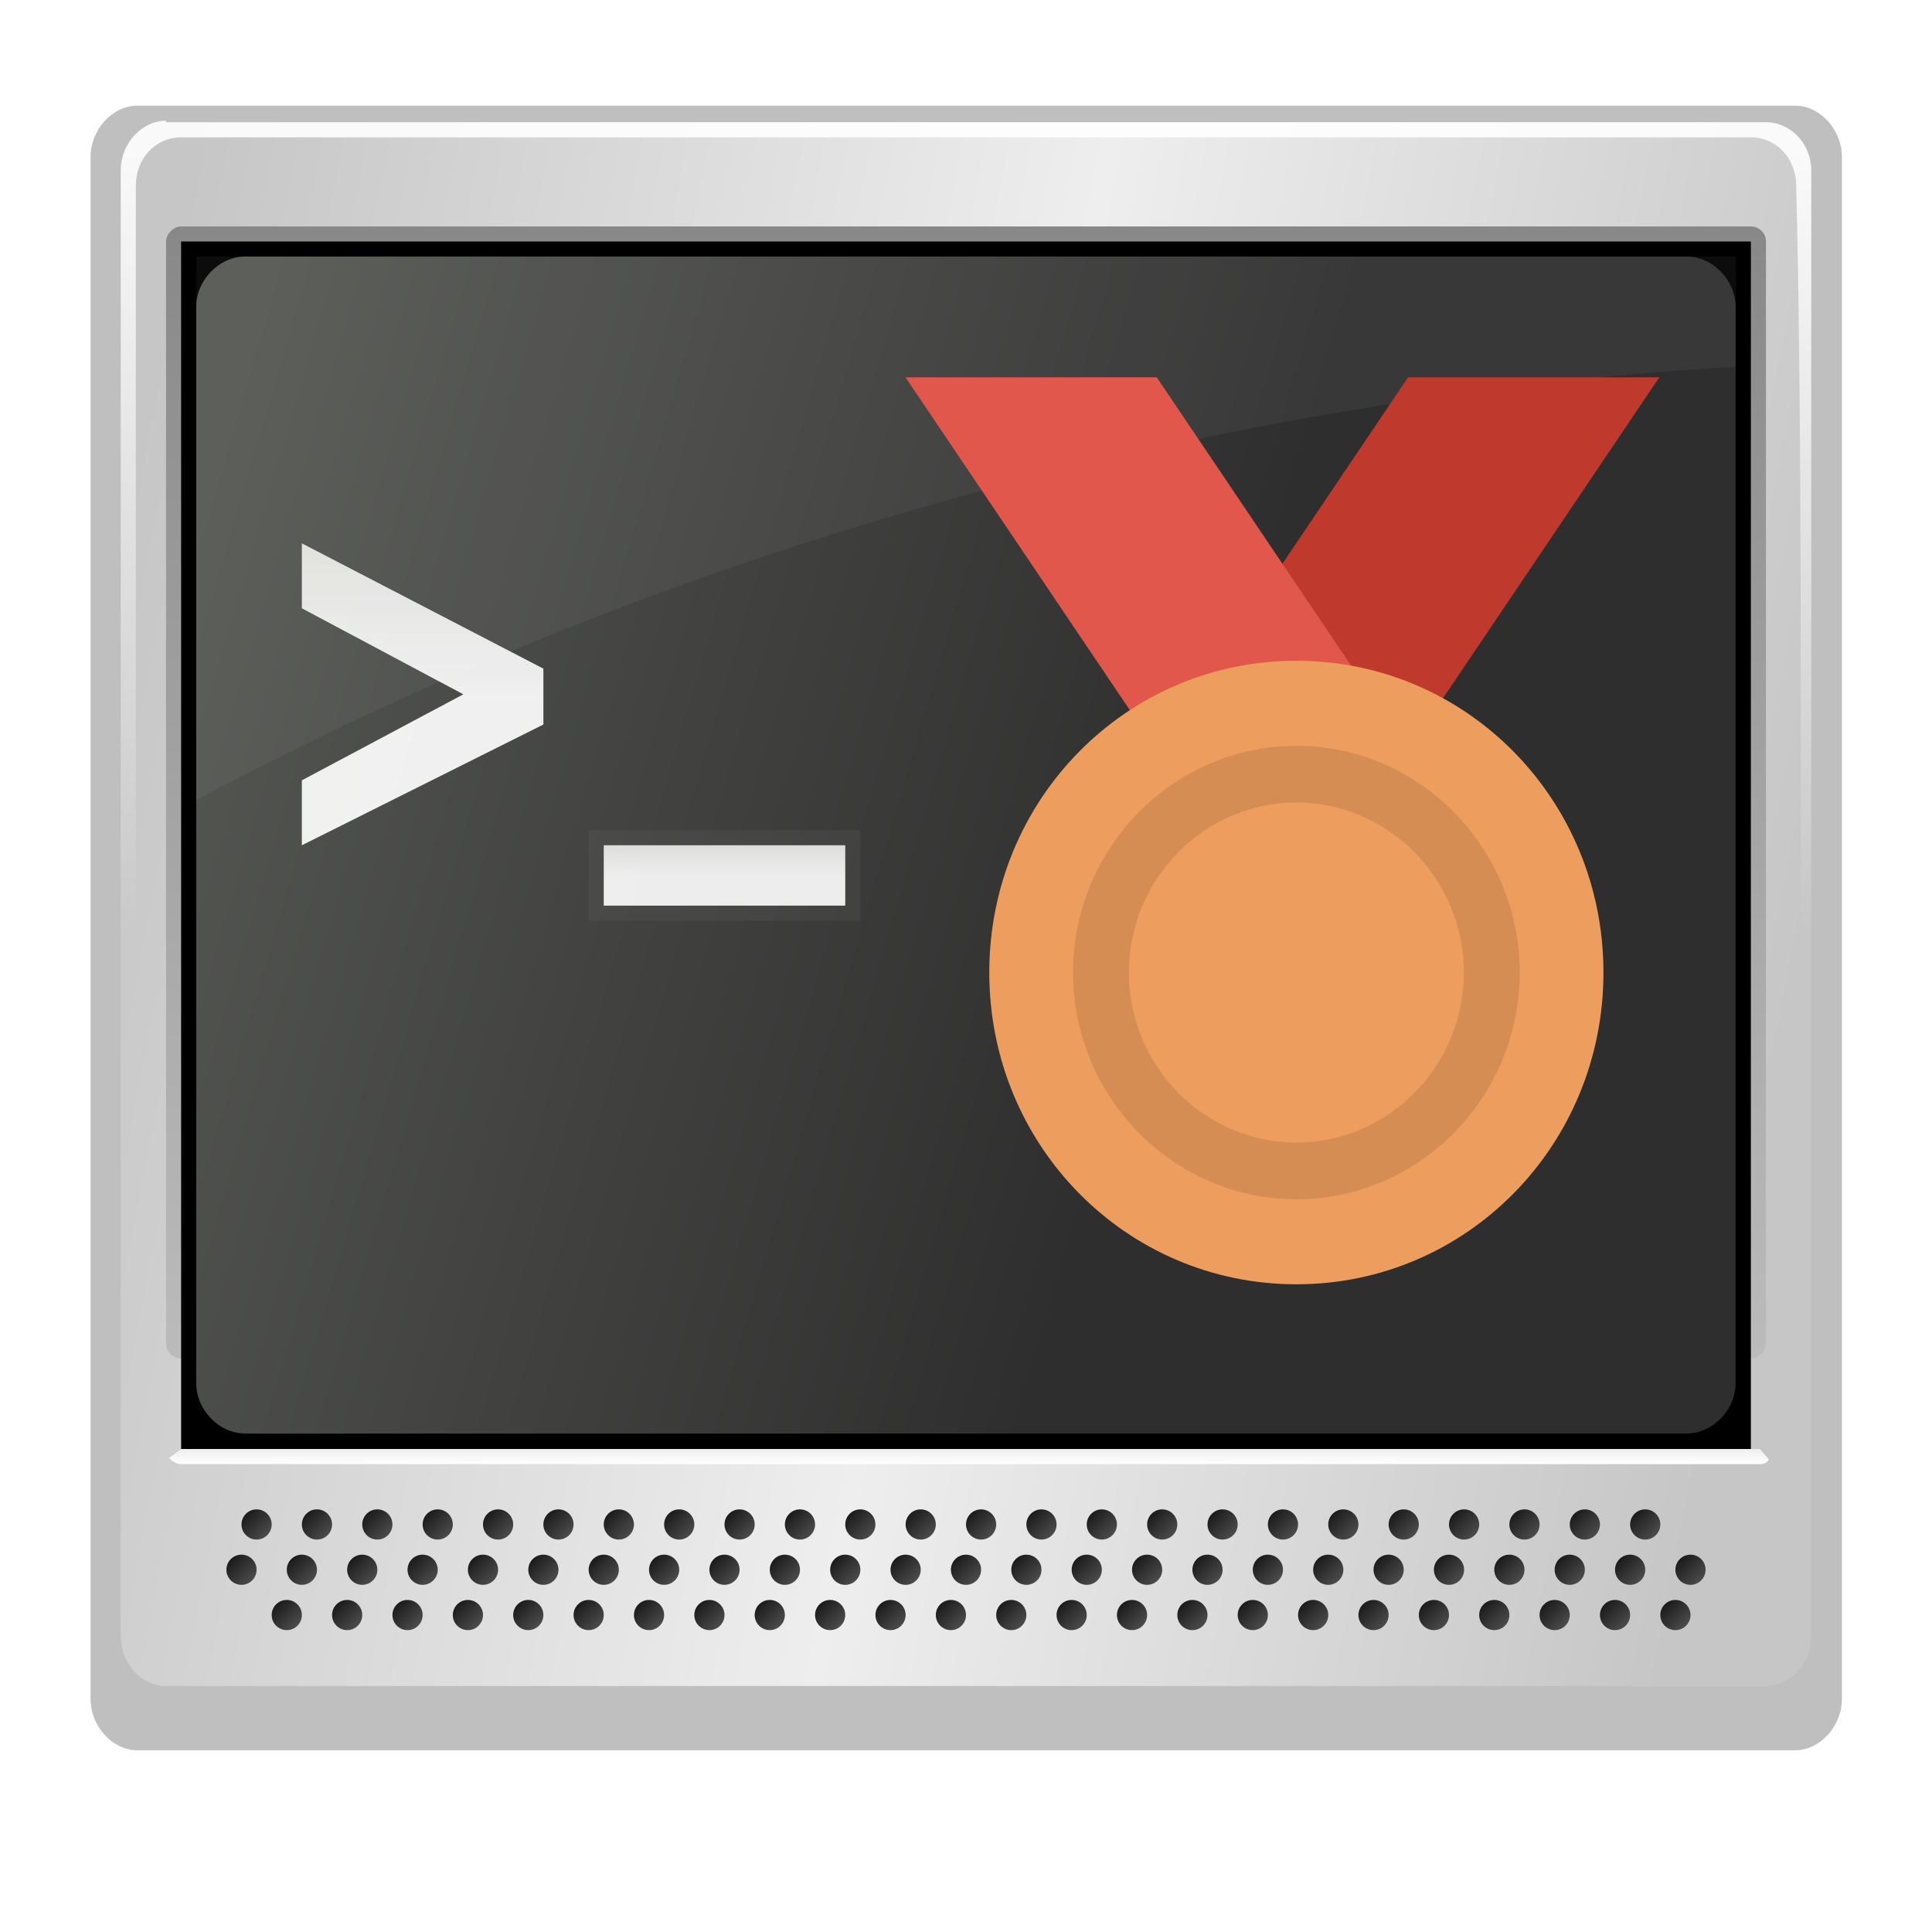 <?xml version="1.0" encoding="UTF-8" standalone="no"?>
<svg
   width="128"
   height="128"
   version="1.1"
   id="svg506"
   sodipodi:docname="konsolebronze.svg"
   inkscape:version="1.2.2 (b0a8486, 2022-12-01)"
   xmlns:inkscape="http://www.inkscape.org/namespaces/inkscape"
   xmlns:sodipodi="http://sodipodi.sourceforge.net/DTD/sodipodi-0.dtd"
   xmlns:xlink="http://www.w3.org/1999/xlink"
   xmlns="http://www.w3.org/2000/svg"
   xmlns:svg="http://www.w3.org/2000/svg">
  <sodipodi:namedview
     id="namedview508"
     pagecolor="#ffffff"
     bordercolor="#000000"
     borderopacity="0.25"
     inkscape:showpageshadow="2"
     inkscape:pageopacity="0.0"
     inkscape:pagecheckerboard="0"
     inkscape:deskcolor="#d1d1d1"
     showgrid="false"
     inkscape:zoom="1.3037281"
     inkscape:cx="60.595456"
     inkscape:cy="60.595456"
     inkscape:window-width="1309"
     inkscape:window-height="456"
     inkscape:window-x="0"
     inkscape:window-y="25"
     inkscape:window-maximized="0"
     inkscape:current-layer="svg506" />
  <defs
     id="defs332">
    <linearGradient
       id="o"
       x2="1"
       y2="1">
      <stop
         offset="0"
         stop-color="#111"
         id="stop272" />
      <stop
         offset="1"
         stop-color="#555"
         id="stop274" />
    </linearGradient>
    <linearGradient
       id="n"
       x1="55.95"
       x2="55.95"
       y1="81"
       y2="80"
       gradientTransform="matrix(1.088 0 0 1 3.364 16)"
       gradientUnits="userSpaceOnUse">
      <stop
         offset="0"
         stop-color="#FFF"
         id="stop277" />
      <stop
         offset="1"
         stop-color="#EEE"
         id="stop279" />
    </linearGradient>
    <linearGradient
       id="b"
       x1="44"
       x2="44"
       y1="44"
       y2="40"
       gradientUnits="userSpaceOnUse">
      <stop
         offset=".5"
         stop-color="#FFF"
         id="stop282" />
      <stop
         offset="1"
         stop-color="#EEEEEC"
         id="stop284" />
    </linearGradient>
    <linearGradient
       id="a"
       x1="24"
       x2="24"
       y1="40"
       y2="20"
       gradientUnits="userSpaceOnUse">
      <stop
         offset=".5"
         stop-color="#FFF"
         id="stop287" />
      <stop
         offset="1"
         stop-color="#EEEEEC"
         id="stop289" />
    </linearGradient>
    <linearGradient
       id="h"
       x1="9"
       x2="106.56"
       y1="24.32"
       y2="53.66"
       gradientUnits="userSpaceOnUse">
      <stop
         offset="0"
         stop-color="#555753"
         id="stop292" />
      <stop
         offset=".63"
         stop-color="#2E2E2E"
         id="stop294" />
      <stop
         offset="1"
         stop-color="#2E2E2E"
         id="stop296" />
    </linearGradient>
    <linearGradient
       id="g"
       x1="56"
       x2="56"
       y1="81"
       y2="7"
       gradientTransform="matrix(1.082 0 0 1.014 3.43 7.905)"
       gradientUnits="userSpaceOnUse">
      <stop
         offset="0"
         stop-color="#BBB"
         id="stop299" />
      <stop
         offset=".59"
         stop-color="#9F9F9F"
         id="stop301" />
      <stop
         offset="1"
         stop-color="#888"
         id="stop303" />
    </linearGradient>
    <linearGradient
       xlink:href="#a"
       id="i"
       x1="24"
       x2="24"
       y1="40"
       y2="20"
       gradientTransform="translate(4 16)"
       gradientUnits="userSpaceOnUse" />
    <linearGradient
       xlink:href="#b"
       id="j"
       x1="44"
       x2="44"
       y1="44"
       y2="40"
       gradientTransform="translate(4 16)"
       gradientUnits="userSpaceOnUse" />
    <linearGradient
       xlink:href="#a"
       id="l"
       x1="24"
       x2="24"
       y1="40"
       y2="20"
       gradientTransform="translate(4 16)"
       gradientUnits="userSpaceOnUse" />
    <linearGradient
       xlink:href="#c"
       id="f"
       x1="8"
       x2="120"
       y1="40.67"
       y2="64"
       gradientTransform="matrix(1 0 0 1.08 0 -9.188)"
       gradientUnits="userSpaceOnUse" />
    <linearGradient
       xlink:href="#d"
       id="p"
       x1="64"
       x2="64"
       y1="17.36"
       y2="65.87"
       gradientTransform="matrix(1 0 0 1.08 0 -9.188)"
       gradientUnits="userSpaceOnUse" />
    <filter
       id="k"
       width="1.12"
       height="1.48"
       x="-0.06"
       y="-0.24">
      <feGaussianBlur
         stdDeviation=".4"
         id="feGaussianBlur311" />
    </filter>
    <filter
       id="m"
       width="1.216"
       height="1.173"
       x="-0.108"
       y="-0.086">
      <feGaussianBlur
         stdDeviation=".72"
         id="feGaussianBlur314" />
    </filter>
    <filter
       id="e"
       x="-0.045"
       y="-0.052"
       width="1.089"
       height="1.104">
      <feGaussianBlur
         stdDeviation="2.08"
         id="feGaussianBlur317" />
    </filter>
    <radialGradient
       id="d"
       cx="52"
       cy="-31"
       r="136"
       gradientUnits="userSpaceOnUse">
      <stop
         offset="0"
         stop-color="#fff"
         id="stop320" />
      <stop
         offset="1"
         stop-color="#fff"
         stop-opacity="0"
         id="stop322" />
    </radialGradient>
    <radialGradient
       id="c"
       cx="52"
       cy="-31"
       r="136"
       gradientUnits="userSpaceOnUse">
      <stop
         offset="0"
         stop-color="#c6c6c6"
         id="stop325" />
      <stop
         offset=".52"
         stop-color="#EEE"
         id="stop327" />
      <stop
         offset="1"
         stop-color="#c6c6c6"
         id="stop329" />
    </radialGradient>
  </defs>
  <path
     d="M3 0C1.4 0 0 1.4 0 3v90c0 1.6 1.4 3 3 3h106c1.6 0 3-1.4 3-3V3c0-1.6-1.4-3-3-3H3z"
     filter="url(#e)"
     opacity=".5"
     transform="matrix(1.036 0 0 1.135 6 7)"
     id="path334" />
  <path
     fill="url(#f)"
     d="M11 8c-1.6 0-3 1.5-3 3.3v97c0 2 1.4 3.4 3 3.4h106c1.6 0 3-1.5 3-3.3v-97c0-2-1.4-3.3-3-3.3H11z"
     id="path336" />
  <path
     fill="url(#g)"
     d="M12 15c-.5 0-1 .5-1 1v73c0 .6.5 1 1 1h104c.5 0 1-.5 1-1V16c0-.6-.5-1-1-1H12z"
     id="path338" />
  <path
     d="M12 16h104v80H12z"
     id="path340" />
  <path
     fill="url(#h)"
     d="M103 76c0 1.6-1.4 3-3 3H12c-1.6 0-3-1.4-3-3V12c0-1.6 1.4-3 3-3h88c1.6 0 3 1.4 3 3v64z"
     transform="matrix(1.085 0 0 1.114 3.234 6.97)"
     id="path342" />
  <path
     fill="#fff"
     d="M13 53c42-22.4 82.2-27.6 102-28.7V17H13v36z"
     opacity=".05"
     id="path344" />
  <path
     fill="url(#i)"
     d="m36 48-16 8v-4.3L30.7 46 20 40.3V36l16 8.3V48z"
     opacity=".9"
     id="path346" />
  <path
     fill="url(#j)"
     d="M56 60H40v-4h16v4z"
     opacity=".9"
     id="path348" />
  <path
     fill="#fff"
     d="M60 60H44v-4h16v4z"
     filter="url(#k)"
     opacity=".2"
     transform="matrix(1.125 0 0 1.5 -10.5 -29)"
     id="path350" />
  <path
     fill="url(#l)"
     d="m36 48-16 8v-4.3L30.7 46 20 40.3V36l16 8.3V48z"
     filter="url(#m)"
     opacity=".4"
     id="path352" />
  <path
     fill="url(#n)"
     d="m117.2 96.7-.6-.7H12l-.8.6c.2.2.5.4.8.4h104.5c.3 0 .5 0 .7-.3z"
     id="path354" />
  <g
     fill="url(#o)"
     transform="translate(8 15)"
     id="g502">
    <circle
       cx="101"
       cy="86"
       r="1"
       id="circle356" />
    <circle
       cx="104"
       cy="89"
       r="1"
       id="circle358" />
    <circle
       cx="103"
       cy="92"
       r="1"
       id="circle360" />
    <circle
       cx="97"
       cy="86"
       r="1"
       id="circle362" />
    <circle
       cx="100"
       cy="89"
       r="1"
       id="circle364" />
    <circle
       cx="93"
       cy="86"
       r="1"
       id="circle366" />
    <circle
       cx="99"
       cy="92"
       r="1"
       id="circle368" />
    <circle
       cx="96"
       cy="89"
       r="1"
       id="circle370" />
    <circle
       cx="95"
       cy="92"
       r="1"
       id="circle372" />
    <circle
       cx="89"
       cy="86"
       r="1"
       id="circle374" />
    <circle
       cx="92"
       cy="89"
       r="1"
       id="circle376" />
    <circle
       cx="85"
       cy="86"
       r="1"
       id="circle378" />
    <circle
       cx="91"
       cy="92"
       r="1"
       id="circle380" />
    <circle
       cx="88"
       cy="89"
       r="1"
       id="circle382" />
    <circle
       cx="87"
       cy="92"
       r="1"
       id="circle384" />
    <circle
       cx="81"
       cy="86"
       r="1"
       id="circle386" />
    <circle
       cx="84"
       cy="89"
       r="1"
       id="circle388" />
    <circle
       cx="77"
       cy="86"
       r="1"
       id="circle390" />
    <circle
       cx="83"
       cy="92"
       r="1"
       id="circle392" />
    <circle
       cx="80"
       cy="89"
       r="1"
       id="circle394" />
    <circle
       cx="79"
       cy="92"
       r="1"
       id="circle396" />
    <circle
       cx="73"
       cy="86"
       r="1"
       id="circle398" />
    <circle
       cx="76"
       cy="89"
       r="1"
       id="circle400" />
    <circle
       cx="69"
       cy="86"
       r="1"
       id="circle402" />
    <circle
       cx="75"
       cy="92"
       r="1"
       id="circle404" />
    <circle
       cx="72"
       cy="89"
       r="1"
       id="circle406" />
    <circle
       cx="71"
       cy="92"
       r="1"
       id="circle408" />
    <circle
       cx="65"
       cy="86"
       r="1"
       id="circle410" />
    <circle
       cx="68"
       cy="89"
       r="1"
       id="circle412" />
    <circle
       cx="61"
       cy="86"
       r="1"
       id="circle414" />
    <circle
       cx="67"
       cy="92"
       r="1"
       id="circle416" />
    <circle
       cx="64"
       cy="89"
       r="1"
       id="circle418" />
    <circle
       cx="63"
       cy="92"
       r="1"
       id="circle420" />
    <circle
       cx="57"
       cy="86"
       r="1"
       id="circle422" />
    <circle
       cx="60"
       cy="89"
       r="1"
       id="circle424" />
    <circle
       cx="53"
       cy="86"
       r="1"
       id="circle426" />
    <circle
       cx="59"
       cy="92"
       r="1"
       id="circle428" />
    <circle
       cx="56"
       cy="89"
       r="1"
       id="circle430" />
    <circle
       cx="55"
       cy="92"
       r="1"
       id="circle432" />
    <circle
       cx="49"
       cy="86"
       r="1"
       id="circle434" />
    <circle
       cx="52"
       cy="89"
       r="1"
       id="circle436" />
    <circle
       cx="45"
       cy="86"
       r="1"
       id="circle438" />
    <circle
       cx="51"
       cy="92"
       r="1"
       id="circle440" />
    <circle
       cx="48"
       cy="89"
       r="1"
       id="circle442" />
    <circle
       cx="47"
       cy="92"
       r="1"
       id="circle444" />
    <circle
       cx="41"
       cy="86"
       r="1"
       id="circle446" />
    <circle
       cx="44"
       cy="89"
       r="1"
       id="circle448" />
    <circle
       cx="37"
       cy="86"
       r="1"
       id="circle450" />
    <circle
       cx="43"
       cy="92"
       r="1"
       id="circle452" />
    <circle
       cx="40"
       cy="89"
       r="1"
       id="circle454" />
    <circle
       cx="39"
       cy="92"
       r="1"
       id="circle456" />
    <circle
       cx="33"
       cy="86"
       r="1"
       id="circle458" />
    <circle
       cx="36"
       cy="89"
       r="1"
       id="circle460" />
    <circle
       cx="29"
       cy="86"
       r="1"
       id="circle462" />
    <circle
       cx="35"
       cy="92"
       r="1"
       id="circle464" />
    <circle
       cx="32"
       cy="89"
       r="1"
       id="circle466" />
    <circle
       cx="31"
       cy="92"
       r="1"
       id="circle468" />
    <circle
       cx="25"
       cy="86"
       r="1"
       id="circle470" />
    <circle
       cx="28"
       cy="89"
       r="1"
       id="circle472" />
    <circle
       cx="21"
       cy="86"
       r="1"
       id="circle474" />
    <circle
       cx="27"
       cy="92"
       r="1"
       id="circle476" />
    <circle
       cx="24"
       cy="89"
       r="1"
       id="circle478" />
    <circle
       cx="23"
       cy="92"
       r="1"
       id="circle480" />
    <circle
       cx="17"
       cy="86"
       r="1"
       id="circle482" />
    <circle
       cx="20"
       cy="89"
       r="1"
       id="circle484" />
    <circle
       cx="13"
       cy="86"
       r="1"
       id="circle486" />
    <circle
       cx="19"
       cy="92"
       r="1"
       id="circle488" />
    <circle
       cx="16"
       cy="89"
       r="1"
       id="circle490" />
    <circle
       cx="15"
       cy="92"
       r="1"
       id="circle492" />
    <circle
       cx="9"
       cy="86"
       r="1"
       id="circle494" />
    <circle
       cx="12"
       cy="89"
       r="1"
       id="circle496" />
    <circle
       cx="11"
       cy="92"
       r="1"
       id="circle498" />
    <circle
       cx="8"
       cy="89"
       r="1"
       id="circle500" />
  </g>
  <path
     fill="url(#p)"
     d="M11 8c-1.6 0-3 1.5-3 3.3v97c0 1 .4 2 1 2.6V12.3c0-1.8 1.3-3.2 3-3.2h104c1.7 0 3 1.4 3 3.2.7 25 0 98.2 0 98.2v.3c.6-.7 1-1.6 1-2.5v-97c0-1.8-1.4-3.2-3-3.2H11z"
     opacity=".9"
     id="path504" />
  <g
     id="g1361"
     transform="matrix(0.197,0,0,0.2,55.37,25)">
	<path
   style="fill:#bf392c"
   d="M 276.967,0 H 192.469 L 70.415,178.385 h 84.498 z"
   id="path1353" />

	<path
   style="fill:#e2574c"
   d="M 23.472,0 H 107.97 L 230.023,178.385 H 145.525 Z"
   id="path1355" />

	<path
   style="fill:#ed9d5d"
   d="m 154.914,93.887 c 57.271,0 103.276,46.005 103.276,103.276 0,57.271 -46.005,103.276 -103.276,103.276 -57.271,0 -103.276,-46.005 -103.276,-103.276 0,-57.271 46.005,-103.276 103.276,-103.276 z"
   id="path1357" />

	<path
   style="fill:#d58d54"
   d="m 154.914,122.053 c -41.31,0 -75.11,33.799 -75.11,75.11 0,41.311 33.799,75.11 75.11,75.11 41.311,0 75.11,-33.799 75.11,-75.11 0,-41.311 -33.8,-75.11 -75.11,-75.11 z m 0,131.442 c -30.983,0 -56.332,-25.35 -56.332,-56.332 0,-30.982 25.35,-56.332 56.332,-56.332 30.982,0 56.332,25.35 56.332,56.332 0,30.982 -25.35,56.332 -56.332,56.332 z"
   id="path1359" />

</g>
</svg>

